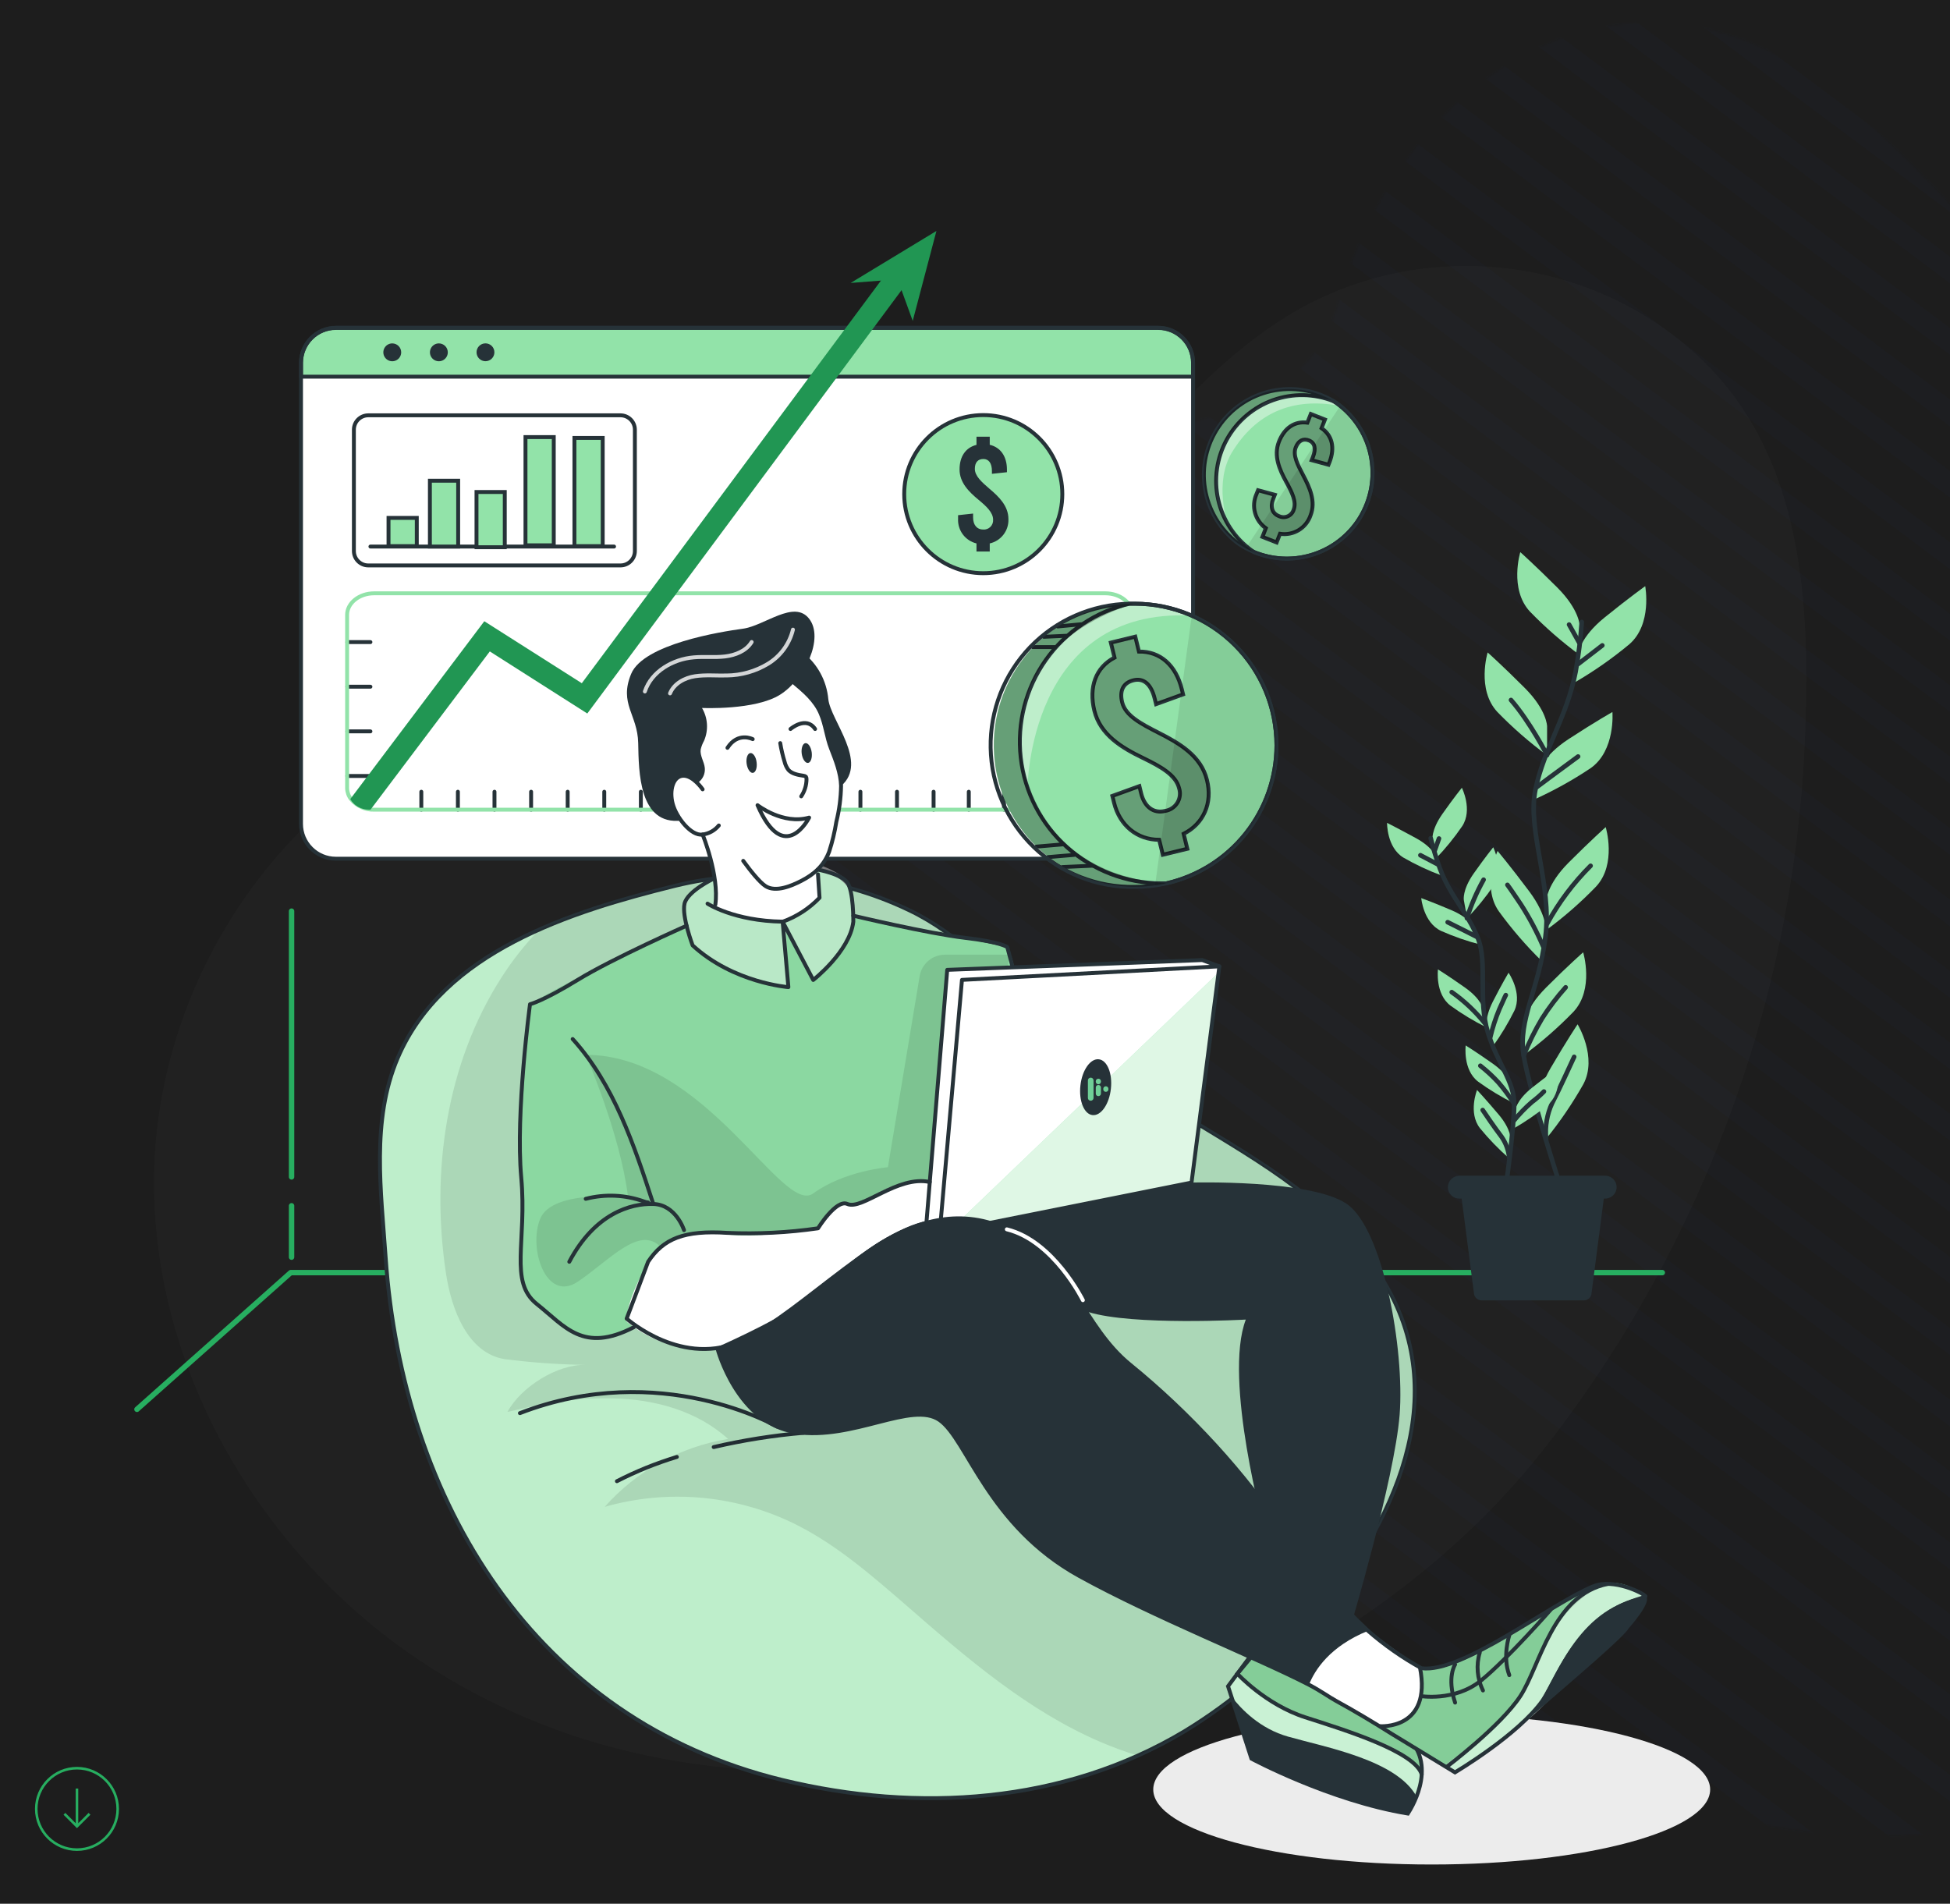 <svg width="760" height="742" viewBox="0 0 760 742" fill="none" xmlns="http://www.w3.org/2000/svg">
<rect width="760" height="742" fill="#E5E5E5"/>
<g filter="url(#filter0_d_0_1)">
<g clip-path="url(#clip0_0_1)">
<rect x="-680" y="-158" width="1440" height="900" rx="20" fill="#1D1D1D"/>
<mask id="mask0_0_1" style="mask-type:alpha" maskUnits="userSpaceOnUse" x="314" y="-16" width="787" height="708">
<path d="M674.592 684.196C852.431 731.005 1010.13 543.421 1066.75 443.778C1077.72 426.812 1099.87 377.232 1100.74 314.638C1101.83 236.395 942.833 237.763 888.666 199.261C834.5 160.76 796.29 81.659 717.506 14.543C638.721 -52.575 547.427 1.927 521.817 93.217C496.208 184.508 343.696 91.134 317.173 296.027C290.65 500.92 452.293 625.686 674.592 684.196Z" fill="#0B56FA"/>
</mask>
<g mask="url(#mask0_0_1)">
<rect x="361.307" y="-250.32" width="1256.55" height="8.358" transform="rotate(36.82 361.307 -250.32)" fill="#25356A" fill-opacity="0.05"/>
<rect x="347.948" y="-232.478" width="1256.55" height="8.358" transform="rotate(36.82 347.948 -232.478)" fill="#25356A" fill-opacity="0.05"/>
<rect x="334.591" y="-214.635" width="1256.55" height="8.358" transform="rotate(36.82 334.591 -214.635)" fill="#25356A" fill-opacity="0.05"/>
<rect x="321.232" y="-196.792" width="1256.55" height="8.358" transform="rotate(36.82 321.232 -196.792)" fill="#25356A" fill-opacity="0.05"/>
<rect x="307.875" y="-178.948" width="1256.55" height="8.358" transform="rotate(36.82 307.875 -178.948)" fill="#25356A" fill-opacity="0.05"/>
<rect x="294.517" y="-161.105" width="1256.55" height="8.358" transform="rotate(36.82 294.517 -161.105)" fill="#25356A" fill-opacity="0.05"/>
<rect x="281.159" y="-143.262" width="1256.55" height="8.358" transform="rotate(36.82 281.159 -143.262)" fill="#25356A" fill-opacity="0.05"/>
<rect x="267.802" y="-125.419" width="1256.55" height="8.358" transform="rotate(36.82 267.802 -125.419)" fill="#25356A" fill-opacity="0.05"/>
<rect x="254.444" y="-107.576" width="1256.55" height="8.358" transform="rotate(36.82 254.444 -107.576)" fill="#25356A" fill-opacity="0.05"/>
<rect x="241.086" y="-89.733" width="1256.55" height="8.358" transform="rotate(36.82 241.086 -89.733)" fill="#25356A" fill-opacity="0.05"/>
<rect x="227.728" y="-71.89" width="1256.55" height="8.358" transform="rotate(36.82 227.728 -71.89)" fill="#25356A" fill-opacity="0.05"/>
<rect x="214.37" y="-54.047" width="1256.55" height="8.358" transform="rotate(36.82 214.37 -54.047)" fill="#25356A" fill-opacity="0.05"/>
<rect x="201.012" y="-36.204" width="1256.55" height="8.358" transform="rotate(36.82 201.012 -36.204)" fill="#25356A" fill-opacity="0.05"/>
<rect x="187.655" y="-18.361" width="1256.55" height="8.358" transform="rotate(36.82 187.655 -18.361)" fill="#25356A" fill-opacity="0.05"/>
<rect x="174.297" y="-0.518" width="1256.55" height="8.358" transform="rotate(36.82 174.297 -0.518)" fill="#25356A" fill-opacity="0.05"/>
<rect x="160.939" y="17.325" width="1256.55" height="8.358" transform="rotate(36.82 160.939 17.325)" fill="#25356A" fill-opacity="0.05"/>
<rect x="147.581" y="35.168" width="1256.55" height="8.358" transform="rotate(36.82 147.581 35.168)" fill="#25356A" fill-opacity="0.05"/>
<rect x="134.224" y="53.011" width="1256.55" height="8.358" transform="rotate(36.82 134.224 53.011)" fill="#25356A" fill-opacity="0.05"/>
<rect x="120.866" y="70.854" width="1256.55" height="8.358" transform="rotate(36.82 120.866 70.854)" fill="#25356A" fill-opacity="0.05"/>
<rect x="107.508" y="88.697" width="1256.55" height="8.358" transform="rotate(36.82 107.508 88.697)" fill="#25356A" fill-opacity="0.05"/>
<rect x="94.15" y="106.54" width="1256.55" height="8.358" transform="rotate(36.82 94.15 106.54)" fill="#25356A" fill-opacity="0.05"/>
<rect x="79.123" y="126.613" width="1256.55" height="8.358" transform="rotate(36.82 79.123 126.613)" fill="#25356A" fill-opacity="0.05"/>
<rect x="64.095" y="146.687" width="1256.55" height="8.358" transform="rotate(36.82 64.095 146.687)" fill="#25356A" fill-opacity="0.05"/>
<rect x="49.068" y="166.76" width="1256.55" height="8.358" transform="rotate(36.82 49.068 166.76)" fill="#25356A" fill-opacity="0.05"/>
<rect x="34.04" y="186.833" width="1256.55" height="8.358" transform="rotate(36.82 34.04 186.833)" fill="#25356A" fill-opacity="0.05"/>
<rect x="19.013" y="206.907" width="1256.55" height="8.358" transform="rotate(36.82 19.013 206.907)" fill="#25356A" fill-opacity="0.05"/>
<rect x="3.985" y="226.98" width="1256.55" height="8.358" transform="rotate(36.82 3.985 226.98)" fill="#25356A" fill-opacity="0.05"/>
</g>
<path d="M25.82 682.913L25.467 682.56L24.759 683.267L25.113 683.62L25.82 682.913ZM30 687.8L29.646 688.154L30 688.507L30.354 688.154L30 687.8ZM34.887 683.62L35.24 683.267L34.533 682.56L34.18 682.913L34.887 683.62ZM14.133 681H13.633H14.133ZM30 665.133L30 664.633L30 665.133ZM30 696.867L30 696.367L30 696.867ZM45.867 681H45.367H45.867ZM25.113 683.62L29.646 688.154L30.354 687.446L25.82 682.913L25.113 683.62ZM30.354 688.154L34.887 683.62L34.18 682.913L29.646 687.446L30.354 688.154ZM30.5 687.8L30.5 673.067H29.5L29.5 687.8H30.5ZM14.633 681C14.633 672.513 21.513 665.633 30 665.633L30 664.633C20.961 664.633 13.633 671.961 13.633 681H14.633ZM30 696.367C21.513 696.367 14.633 689.487 14.633 681H13.633C13.633 690.039 20.961 697.367 30 697.367L30 696.367ZM45.367 681C45.367 689.487 38.487 696.367 30 696.367L30 697.367C39.039 697.367 46.367 690.039 46.367 681H45.367ZM46.367 681C46.367 671.961 39.039 664.633 30 664.633L30 665.633C38.487 665.633 45.367 672.513 45.367 681H46.367Z" fill="#27AE60"/>
<path d="M505.415 97.022C472.249 115.991 448.856 147.896 420.508 173.508C385.249 205.239 342.335 227.241 295.99 237.348C257.99 245.571 218.287 245.693 181.67 258.628C110.23 283.693 61.302 358.082 60.07 433.717C58.839 509.352 101.87 582.677 165.118 624.142C186.658 638.272 210.239 649.011 235.038 655.986C281.55 669.074 330.874 668.496 378.936 663.495C461.958 654.846 548.994 607.696 601.327 541.226C624.655 511.518 644.371 479.143 660.06 444.782C685.979 388.283 700.7 327.296 703.41 265.194C705.614 211.994 703.41 153.018 661.2 114.243C618.99 75.468 554.891 68.704 505.415 97.022Z" fill="#F9F9F9" fill-opacity="0.02"/>
<path d="M557.998 702.67C617.935 702.67 666.523 689.583 666.523 673.44C666.523 657.297 617.935 644.21 557.998 644.21C498.062 644.21 449.474 657.297 449.474 673.44C449.474 689.583 498.062 702.67 557.998 702.67Z" fill="#ECECEC"/>
<path d="M451.38 103.816H130.918C123.405 103.816 117.314 109.907 117.314 117.42V297.069C117.314 304.582 123.405 310.673 130.918 310.673H451.38C458.893 310.673 464.984 304.582 464.984 297.069V117.42C464.984 109.907 458.893 103.816 451.38 103.816Z" fill="white"/>
<path d="M464.984 117.42V122.801H117.314V117.42C117.314 113.805 118.745 110.337 121.294 107.774C123.843 105.21 127.303 103.76 130.918 103.74H451.44C453.229 103.746 454.998 104.105 456.648 104.796C458.297 105.487 459.794 106.497 461.052 107.768C462.31 109.039 463.305 110.546 463.98 112.202C464.654 113.859 464.996 115.632 464.984 117.42Z" fill="#92E3A9"/>
<path d="M451.38 103.816H130.918C123.405 103.816 117.314 109.907 117.314 117.42V297.069C117.314 304.582 123.405 310.673 130.918 310.673H451.38C458.893 310.673 464.984 304.582 464.984 297.069V117.42C464.984 109.907 458.893 103.816 451.38 103.816Z" stroke="#263238" stroke-width="1.52" stroke-linecap="round" stroke-linejoin="round"/>
<path d="M464.984 117.42V122.801H117.314V117.42C117.314 113.805 118.745 110.337 121.294 107.774C123.843 105.21 127.303 103.76 130.918 103.74H451.44C453.229 103.746 454.998 104.105 456.648 104.796C458.297 105.487 459.794 106.497 461.052 107.768C462.31 109.039 463.305 110.546 463.98 112.202C464.654 113.859 464.996 115.632 464.984 117.42V117.42Z" stroke="#263238" stroke-width="1.52" stroke-linecap="round" stroke-linejoin="round"/>
<path d="M156.362 113.301C156.365 113.99 156.164 114.664 155.783 115.239C155.402 115.813 154.86 116.262 154.224 116.527C153.588 116.793 152.888 116.864 152.212 116.732C151.536 116.599 150.914 116.269 150.426 115.783C149.937 115.296 149.604 114.676 149.469 114.001C149.333 113.325 149.401 112.624 149.664 111.987C149.927 111.351 150.373 110.806 150.946 110.423C151.519 110.04 152.192 109.835 152.881 109.835C153.802 109.835 154.685 110.2 155.337 110.849C155.99 111.499 156.358 112.38 156.362 113.301Z" fill="#263238"/>
<path d="M174.527 113.301C174.53 113.99 174.328 114.664 173.948 115.239C173.567 115.813 173.024 116.262 172.389 116.527C171.753 116.793 171.053 116.864 170.376 116.732C169.7 116.599 169.079 116.269 168.59 115.783C168.102 115.296 167.769 114.676 167.633 114.001C167.498 113.325 167.566 112.624 167.829 111.987C168.092 111.351 168.538 110.806 169.111 110.423C169.683 110.04 170.357 109.835 171.046 109.835C171.967 109.835 172.85 110.2 173.502 110.849C174.154 111.499 174.523 112.38 174.527 113.301Z" fill="#263238"/>
<path d="M189.209 116.782C191.132 116.782 192.69 115.223 192.69 113.301C192.69 111.378 191.132 109.82 189.209 109.82C187.287 109.82 185.728 111.378 185.728 113.301C185.728 115.223 187.287 116.782 189.209 116.782Z" fill="#263238"/>
<path d="M241.832 137.864H143.534C140.436 137.864 137.925 140.375 137.925 143.473V190.76C137.925 193.858 140.436 196.369 143.534 196.369H241.832C244.93 196.369 247.441 193.858 247.441 190.76V143.473C247.441 140.375 244.93 137.864 241.832 137.864Z" stroke="#263238" stroke-width="1.52" stroke-linecap="round" stroke-linejoin="round"/>
<path d="M144.37 189.012H239.324" stroke="#263238" stroke-width="1.52" stroke-linecap="round" stroke-linejoin="round"/>
<path d="M162.443 177.84H151.423V188.86H162.443V177.84Z" fill="#92E3A9" stroke="#263238" stroke-width="1.52" stroke-miterlimit="10"/>
<path d="M178.57 163.354H167.55V189.012H178.57V163.354Z" fill="#92E3A9" stroke="#263238" stroke-width="1.52" stroke-miterlimit="10"/>
<path d="M196.734 167.762H185.714V189.27H196.734V167.762Z" fill="#92E3A9" stroke="#263238" stroke-width="1.52" stroke-miterlimit="10"/>
<path d="M215.825 146.346H204.805V188.526H215.825V146.346Z" fill="#92E3A9" stroke="#263238" stroke-width="1.52" stroke-miterlimit="10"/>
<path d="M234.901 146.68H223.881V188.86H234.901V146.68Z" fill="#92E3A9" stroke="#263238" stroke-width="1.52" stroke-miterlimit="10"/>
<path d="M383.222 199.394C400.239 199.394 414.033 185.599 414.033 168.583C414.033 151.567 400.239 137.773 383.222 137.773C366.206 137.773 352.412 151.567 352.412 168.583C352.412 185.599 366.206 199.394 383.222 199.394Z" fill="#92E3A9" stroke="#263238" stroke-width="1.52" stroke-miterlimit="10"/>
<path d="M385.746 187.796V190.958H380.578V187.796C378.456 187.283 376.579 186.046 375.269 184.298C373.96 182.551 373.3 180.401 373.404 178.22V176.791L379.256 176.153V177.673C379.256 180.606 380.776 182.385 383.162 182.385C383.68 182.428 384.201 182.358 384.69 182.181C385.178 182.003 385.623 181.722 385.992 181.357C386.362 180.992 386.648 180.551 386.831 180.064C387.015 179.578 387.09 179.058 387.053 178.539C387.053 175.727 384.424 173.31 381.323 170.742C377.645 167.702 373.981 164.084 373.981 158.977C373.981 153.87 376.383 150.419 380.578 149.386V146.209H385.746V149.355C389.987 150.343 392.449 153.915 392.449 159.007V160.041L386.597 160.664V159.6C386.597 156.56 385.397 154.888 383.269 154.888C381.141 154.888 379.94 156.21 379.94 158.734C379.94 161.546 382.646 163.902 385.686 166.531C389.303 169.571 393.027 173.189 393.027 178.296C393.116 180.481 392.437 182.628 391.106 184.364C389.776 186.1 387.879 187.314 385.746 187.796Z" fill="#263238"/>
<path d="M135.371 226.252H144.37" stroke="#263238" stroke-width="1.52" stroke-linecap="round" stroke-linejoin="round"/>
<path d="M135.371 243.641H144.37" stroke="#263238" stroke-width="1.52" stroke-linecap="round" stroke-linejoin="round"/>
<path d="M135.371 261.045H144.37" stroke="#263238" stroke-width="1.52" stroke-linecap="round" stroke-linejoin="round"/>
<path d="M135.371 278.434H144.37" stroke="#263238" stroke-width="1.52" stroke-linecap="round" stroke-linejoin="round"/>
<path d="M164.206 291.566V284.574" stroke="#263238" stroke-width="1.52" stroke-linecap="round" stroke-linejoin="round"/>
<path d="M178.464 291.566V284.574" stroke="#263238" stroke-width="1.52" stroke-linecap="round" stroke-linejoin="round"/>
<path d="M192.721 291.566V284.574" stroke="#263238" stroke-width="1.52" stroke-linecap="round" stroke-linejoin="round"/>
<path d="M206.994 291.566V284.574" stroke="#263238" stroke-width="1.52" stroke-linecap="round" stroke-linejoin="round"/>
<path d="M221.252 291.566V284.574" stroke="#263238" stroke-width="1.52" stroke-linecap="round" stroke-linejoin="round"/>
<path d="M235.509 291.566V284.574" stroke="#263238" stroke-width="1.52" stroke-linecap="round" stroke-linejoin="round"/>
<path d="M249.767 291.566V284.574" stroke="#263238" stroke-width="1.52" stroke-linecap="round" stroke-linejoin="round"/>
<path d="M264.039 291.566V284.574" stroke="#263238" stroke-width="1.52" stroke-linecap="round" stroke-linejoin="round"/>
<path d="M278.298 291.566V284.574" stroke="#263238" stroke-width="1.52" stroke-linecap="round" stroke-linejoin="round"/>
<path d="M292.555 291.566V284.574" stroke="#263238" stroke-width="1.52" stroke-linecap="round" stroke-linejoin="round"/>
<path d="M306.812 291.566V284.574" stroke="#263238" stroke-width="1.52" stroke-linecap="round" stroke-linejoin="round"/>
<path d="M321.086 291.566V284.574" stroke="#263238" stroke-width="1.52" stroke-linecap="round" stroke-linejoin="round"/>
<path d="M335.343 291.566V284.574" stroke="#263238" stroke-width="1.52" stroke-linecap="round" stroke-linejoin="round"/>
<path d="M349.6 291.566V284.574" stroke="#263238" stroke-width="1.52" stroke-linecap="round" stroke-linejoin="round"/>
<path d="M363.858 291.566V284.574" stroke="#263238" stroke-width="1.52" stroke-linecap="round" stroke-linejoin="round"/>
<path d="M377.583 291.566V284.574" stroke="#263238" stroke-width="1.52" stroke-linecap="round" stroke-linejoin="round"/>
<path d="M391.31 291.566V284.574" stroke="#263238" stroke-width="1.52" stroke-linecap="round" stroke-linejoin="round"/>
<path d="M405.02 291.566V284.574" stroke="#263238" stroke-width="1.52" stroke-linecap="round" stroke-linejoin="round"/>
<path d="M441.317 215.612V283.191C441.317 287.827 436.605 291.566 430.799 291.566H145.92C144.185 291.628 142.46 291.288 140.878 290.574C139.296 289.859 137.901 288.789 136.8 287.447C135.849 286.229 135.316 284.736 135.28 283.191V215.612C135.28 211.052 139.992 207.237 145.798 207.237H430.799C436.605 207.237 441.317 210.976 441.317 215.612Z" stroke="#92E3A9" stroke-width="1.52" stroke-linecap="round" stroke-linejoin="round"/>
<path d="M354.616 84.725L263.674 207.237L228.897 254.083L190.897 229.885L144.4 291.566H143.731C142.273 291.568 140.84 291.188 139.574 290.466C138.308 289.743 137.252 288.703 136.511 287.447L188.754 218.12L226.754 242.273L252.761 207.313L347.594 79.633L354.616 84.725Z" fill="#219653"/>
<path d="M331.543 86.275L364.968 66.014L355.726 101.065L349.829 84.846L331.543 86.275Z" fill="#219653"/>
<path d="M647.869 471.99H113.3L53.382 525.266" stroke="#27AE60" stroke-width="2.105" stroke-linecap="round" stroke-linejoin="round"/>
<path d="M113.635 434.69V331.102" stroke="#27AE60" stroke-width="2.105" stroke-linecap="round" stroke-linejoin="round"/>
<path d="M113.635 465.971V445.938" stroke="#27AE60" stroke-width="2.105" stroke-linecap="round" stroke-linejoin="round"/>
<path d="M615.69 219.974C615.69 219.974 615.69 213.712 606.919 204.957C598.149 196.202 592.525 191.186 592.525 191.186C592.525 191.186 588.132 205.58 596.279 214.35C602.264 220.528 608.757 226.193 615.69 231.283V219.974Z" fill="#92E3A9"/>
<path d="M602.967 259.084C602.967 259.084 602.967 252.822 594.197 244.051C585.426 235.281 579.802 230.28 579.802 230.28C579.802 230.28 575.425 244.674 583.557 253.445C589.548 259.62 596.04 265.288 602.967 270.393V259.084Z" fill="#92E3A9"/>
<path d="M615.127 230.645C615.127 230.645 615.796 224.413 625.433 216.615C635.07 208.817 641.21 204.455 641.21 204.455C641.21 204.455 644.038 219.275 635.024 227.088C628.42 232.586 621.368 237.523 613.942 241.847L615.127 230.645Z" fill="#92E3A9"/>
<path d="M599.76 276.822C599.76 276.822 601.082 270.742 611.479 263.963C621.876 257.184 628.427 253.506 628.427 253.506C628.427 253.506 629.688 268.508 619.945 275.378C612.804 280.152 605.274 284.316 597.434 287.827L599.76 276.822Z" fill="#92E3A9"/>
<path d="M602.663 327.15C602.663 327.15 602.663 320.887 611.418 312.132C620.173 303.377 625.812 298.361 625.812 298.361C625.812 298.361 630.205 312.77 622.058 321.526C616.083 327.712 609.595 333.382 602.663 338.474V327.15Z" fill="#92E3A9"/>
<path d="M602.511 339.446C602.511 339.446 603.393 333.245 595.96 323.334C588.527 313.424 583.678 307.648 583.678 307.648C583.678 307.648 577.325 321.328 584.119 331.117C589.17 338.069 594.793 344.588 600.93 350.603L602.511 339.446Z" fill="#92E3A9"/>
<path d="M593.863 375.85C593.863 375.85 593.863 369.603 602.633 360.833C611.404 352.062 617.028 347.153 617.028 347.153C617.028 347.153 621.42 361.547 613.273 370.302C607.29 376.486 600.797 382.155 593.863 387.25V375.85Z" fill="#92E3A9"/>
<path d="M599.714 408.88C599.714 408.88 598.194 402.8 604.411 392.16C610.628 381.52 614.853 375.212 614.853 375.212C614.853 375.212 622.727 388.041 617.088 398.574C612.857 406.06 608.007 413.179 602.587 419.854L599.714 408.88Z" fill="#92E3A9"/>
<path d="M616.48 218.424C616.037 224.938 615.236 231.423 614.078 237.85C610.613 255.755 601.918 267.307 598.483 283.45C595.048 299.592 604.973 320.462 602.313 341.21C599.653 361.958 591.552 373.525 593.832 387.387C596.112 401.25 608.272 438.763 608.272 438.763" stroke="#263238" stroke-width="1.79" stroke-linecap="round" stroke-linejoin="round"/>
<path d="M615.052 234.81L624.491 227.544" stroke="#263238" stroke-width="1.79" stroke-linecap="round" stroke-linejoin="round"/>
<path d="M615.477 226.465L611.54 219.427" stroke="#263238" stroke-width="1.79" stroke-linecap="round" stroke-linejoin="round"/>
<path d="M599.015 282.72C599.015 282.72 606.919 276.777 615.051 270.849" stroke="#263238" stroke-width="1.79" stroke-linecap="round" stroke-linejoin="round"/>
<path d="M602.967 270.317C602.967 270.317 596.37 257.397 588.907 248.824" stroke="#263238" stroke-width="1.79" stroke-linecap="round" stroke-linejoin="round"/>
<path d="M602.968 336.057C607.496 327.74 613.205 320.121 619.916 313.439" stroke="#263238" stroke-width="1.79" stroke-linecap="round" stroke-linejoin="round"/>
<path d="M601.432 344.842C599.008 339.187 596.12 333.742 592.798 328.563C588.238 321.754 587.509 320.872 587.509 320.872" stroke="#263238" stroke-width="1.79" stroke-linecap="round" stroke-linejoin="round"/>
<path d="M593.863 387.372C595.87 382.395 598.253 377.578 600.992 372.962C603.726 368.665 606.807 364.598 610.203 360.802" stroke="#263238" stroke-width="1.79" stroke-linecap="round" stroke-linejoin="round"/>
<path d="M602.571 419.778C602.113 415.029 602.931 410.243 604.943 405.916C608.241 399.547 611.965 391.187 613.515 387.904" stroke="#263238" stroke-width="1.79" stroke-linecap="round" stroke-linejoin="round"/>
<path d="M558.295 303.605C558.295 303.605 557.611 299.698 562.155 293.238C566.7 286.778 569.755 283.024 569.755 283.024C569.755 283.024 574.057 291.566 569.907 297.95C566.824 302.468 563.367 306.719 559.571 310.658L558.295 303.605Z" fill="#92E3A9"/>
<path d="M570.515 326.8C570.515 326.8 569.832 322.863 574.376 316.418C578.921 309.974 581.976 306.219 581.976 306.219C581.976 306.219 586.278 314.777 582.128 321.146C579.049 325.666 575.591 329.917 571.792 333.853L570.515 326.8Z" fill="#92E3A9"/>
<path d="M559.799 310.232C559.799 310.232 558.735 306.402 551.819 302.632C544.903 298.862 540.602 296.704 540.602 296.704C540.602 296.704 540.434 306.234 546.955 310.232C551.691 312.964 556.649 315.293 561.775 317.194L559.799 310.232Z" fill="#92E3A9"/>
<path d="M574.452 337.516C574.452 337.516 572.932 333.822 565.697 330.737C558.462 327.651 553.917 326.025 553.917 326.025C553.917 326.025 554.753 335.555 561.638 338.808C566.638 341.025 571.814 342.82 577.112 344.174L574.452 337.516Z" fill="#92E3A9"/>
<path d="M578.1 369.36C578.1 369.36 577.416 365.438 570.971 360.894C564.527 356.349 560.438 353.81 560.438 353.81C560.438 353.81 559.252 363.341 565.317 367.931C569.737 371.142 574.42 373.974 579.316 376.398L578.1 369.36Z" fill="#92E3A9"/>
<path d="M579.514 377.097C579.514 377.097 578.282 373.312 581.87 366.29C585.457 359.267 587.95 355.118 587.95 355.118C587.95 355.118 593.422 362.961 590.23 369.877C587.795 374.785 584.959 379.482 581.748 383.922L579.514 377.097Z" fill="#92E3A9"/>
<path d="M590.518 408.758C590.518 408.758 590.974 404.806 597.145 399.897C603.317 394.987 607.253 392.297 607.253 392.297C607.253 392.297 608.986 401.721 603.195 406.676C598.965 410.135 594.456 413.236 589.713 415.948L590.518 408.758Z" fill="#92E3A9"/>
<path d="M588.892 399C588.892 399 588.208 395.063 581.764 390.518C575.319 385.974 571.245 383.45 571.245 383.45C571.245 383.45 570.06 392.981 576.109 397.571C580.536 400.78 585.224 403.612 590.124 406.038L588.892 399Z" fill="#92E3A9"/>
<path d="M588.801 420.341C588.801 420.341 589.15 416.358 584.058 410.339C578.966 404.32 575.668 400.809 575.668 400.809C575.668 400.809 572.111 409.701 576.808 415.705C580.277 419.939 584.09 423.879 588.208 427.485L588.801 420.341Z" fill="#92E3A9"/>
<path d="M557.611 302.693C558.6 306.734 559.813 310.718 561.244 314.625C565.348 325.462 572.036 331.77 575.957 341.529C579.879 351.287 575.957 365.438 579.833 378.161C583.709 390.883 590.093 397.222 590.139 406.205C590.184 415.188 586.719 440.01 586.719 440.01" stroke="#263238" stroke-width="1.79" stroke-linecap="round" stroke-linejoin="round"/>
<path d="M560.301 312.831L553.598 309.32" stroke="#263238" stroke-width="1.79" stroke-linecap="round" stroke-linejoin="round"/>
<path d="M559.115 307.648L560.832 302.814" stroke="#263238" stroke-width="1.79" stroke-linecap="round" stroke-linejoin="round"/>
<path d="M575.562 341.118C575.562 341.118 569.953 338.261 564.223 335.418" stroke="#263238" stroke-width="1.79" stroke-linecap="round" stroke-linejoin="round"/>
<path d="M571.731 333.853C573.38 328.649 575.555 323.628 578.222 318.865" stroke="#263238" stroke-width="1.79" stroke-linecap="round" stroke-linejoin="round"/>
<path d="M578.875 375.014C575.134 370.292 570.732 366.135 565.803 362.672" stroke="#263238" stroke-width="1.79" stroke-linecap="round" stroke-linejoin="round"/>
<path d="M580.791 380.365C581.679 376.567 582.884 372.85 584.393 369.253C586.506 364.465 586.871 363.842 586.871 363.842" stroke="#263238" stroke-width="1.79" stroke-linecap="round" stroke-linejoin="round"/>
<path d="M589.85 412.984C592.025 410.282 594.436 407.78 597.055 405.506C598.722 404.27 600.288 402.903 601.736 401.417" stroke="#263238" stroke-width="1.79" stroke-linecap="round" stroke-linejoin="round"/>
<path d="M590.139 406.205C588.322 403.305 586.289 400.546 584.059 397.951C581.876 395.567 579.502 393.366 576.96 391.37" stroke="#263238" stroke-width="1.79" stroke-linecap="round" stroke-linejoin="round"/>
<path d="M588.238 427.485C587.997 424.442 586.947 421.52 585.198 419.018C582.432 415.37 579.118 410.537 577.872 408.637" stroke="#263238" stroke-width="1.79" stroke-linecap="round" stroke-linejoin="round"/>
<path d="M617.392 482.813H577.477C576.684 482.813 575.922 482.503 575.354 481.949C574.786 481.396 574.457 480.642 574.437 479.849L568.707 435.677H626.041L620.311 479.849C620.292 480.621 619.98 481.357 619.438 481.908C618.896 482.459 618.164 482.782 617.392 482.813Z" fill="#263238"/>
<path d="M625.584 443.141H568.767C567.584 443.145 566.448 442.68 565.608 441.848C564.767 441.016 564.291 439.885 564.283 438.702C564.302 437.522 564.779 436.395 565.612 435.558C566.446 434.722 567.571 434.242 568.752 434.218H625.584C626.173 434.216 626.755 434.33 627.299 434.554C627.843 434.778 628.338 435.107 628.754 435.522C629.171 435.937 629.501 436.43 629.727 436.973C629.952 437.517 630.068 438.099 630.068 438.687C630.066 439.274 629.949 439.855 629.722 440.396C629.496 440.937 629.165 441.429 628.749 441.843C628.332 442.256 627.839 442.584 627.296 442.806C626.753 443.029 626.171 443.143 625.584 443.141Z" fill="#263238"/>
<path d="M497.496 266.471C497.494 278.946 493.265 291.052 485.5 300.815C477.736 310.578 466.892 317.423 454.738 320.233H454.571C453.127 320.553 451.683 320.841 450.193 321.054C447.58 321.426 444.944 321.614 442.305 321.617C427.878 321.565 414.045 315.866 403.767 305.741C393.49 295.616 387.587 281.869 387.32 267.444C387.054 253.02 392.447 239.065 402.343 228.567C412.239 218.069 425.853 211.864 440.268 211.28C440.769 211.28 441.301 211.28 441.788 211.28C441.95 211.265 442.112 211.265 442.274 211.28C442.461 211.265 442.649 211.265 442.837 211.28C450.283 211.328 457.64 212.906 464.451 215.916C474.276 220.22 482.634 227.294 488.502 236.272C494.371 245.251 497.496 255.745 497.496 266.471Z" fill="#92E3A9"/>
<path opacity="0.4" d="M464.482 215.931C400.748 212.618 400.444 283.374 400.444 283.374C400.444 283.374 390.716 260.285 406.6 234.734C415.477 220.43 430.92 214.122 442.867 211.326C450.311 211.364 457.668 212.932 464.482 215.931Z" fill="white"/>
<path d="M497.496 266.471C497.495 278.976 493.248 291.111 485.449 300.886C477.651 310.662 466.764 317.5 454.571 320.279C450.548 321.205 446.433 321.669 442.305 321.662C427.667 321.932 413.522 316.377 402.98 306.217C392.439 296.058 386.365 282.127 386.095 267.49C385.825 252.852 391.381 238.707 401.54 228.165C411.699 217.624 425.63 211.55 440.268 211.28C440.937 211.28 441.621 211.28 442.305 211.28C456.941 211.284 470.977 217.1 481.326 227.449C491.676 237.799 497.492 251.835 497.496 266.471V266.471Z" stroke="#263238" stroke-width="1.52" stroke-linecap="round" stroke-linejoin="round"/>
<path d="M497.496 266.471C497.496 278.976 493.248 291.111 485.45 300.886C477.651 310.662 466.764 317.5 454.572 320.279C453.903 320.279 453.219 320.279 452.535 320.279C438.987 320.243 425.926 315.227 415.837 306.186C405.748 297.145 399.335 284.709 397.82 271.247C396.305 257.784 399.793 244.234 407.621 233.177C415.448 222.119 427.068 214.326 440.268 211.28C440.937 211.28 441.621 211.28 442.305 211.28C456.942 211.284 470.977 217.1 481.327 227.449C491.676 237.799 497.492 251.835 497.496 266.471V266.471Z" stroke="#263238" stroke-width="1.52" stroke-linecap="round" stroke-linejoin="round"/>
<path d="M461.32 300.96L462.749 306.797L453.203 309.122L451.774 303.301C443.232 303.301 436.377 297.753 434.188 288.845L433.534 286.201L444.068 282.385L444.737 285.137C446.059 290.548 449.631 293.147 454.085 292.053C455.062 291.901 455.995 291.538 456.819 290.991C457.643 290.443 458.338 289.723 458.857 288.881C459.376 288.038 459.706 287.093 459.824 286.111C459.942 285.129 459.845 284.133 459.541 283.191C458.265 277.993 452.306 274.74 445.405 271.381C437.243 267.429 428.822 262.413 426.512 252.973C424.262 243.762 427.089 236.086 434.37 232.286L432.941 226.449L442.472 224.124L443.901 229.946C452.185 229.824 458.356 235.281 460.621 244.705L461.092 246.62L450.573 250.435L450.041 248.322C448.643 242.592 445.694 240.175 441.773 241.133C437.851 242.09 436.225 245.085 437.365 249.736C438.641 254.934 444.676 258.066 451.501 261.562C459.572 265.65 468.084 270.529 470.394 279.953C472.72 289.028 469.011 297.114 461.32 300.96Z" stroke="#263238" stroke-width="1.52" stroke-miterlimit="10"/>
<path opacity="0.3" d="M461.32 300.96L462.749 306.797L453.203 309.122L451.774 303.301C443.232 303.301 436.377 297.753 434.188 288.845L433.534 286.201L444.068 282.385L444.737 285.137C446.059 290.548 449.631 293.147 454.085 292.053C455.062 291.901 455.995 291.538 456.819 290.991C457.643 290.443 458.338 289.723 458.857 288.881C459.376 288.038 459.706 287.093 459.824 286.111C459.942 285.129 459.845 284.133 459.541 283.191C458.265 277.993 452.306 274.74 445.405 271.381C437.243 267.429 428.822 262.413 426.512 252.973C424.262 243.762 427.089 236.086 434.37 232.286L432.941 226.449L442.472 224.124L443.901 229.946C452.185 229.824 458.356 235.281 460.621 244.705L461.092 246.62L450.573 250.435L450.041 248.322C448.643 242.592 445.694 240.175 441.773 241.133C437.851 242.09 436.225 245.085 437.365 249.736C438.641 254.934 444.676 258.066 451.501 261.562C459.572 265.65 468.084 270.529 470.394 279.953C472.72 289.028 469.011 297.114 461.32 300.96Z" fill="black"/>
<path d="M414.094 313.926L425.752 313.394" stroke="#263238" stroke-width="1.52" stroke-linecap="round" stroke-linejoin="round"/>
<path d="M408.485 310.049L418.654 309.183" stroke="#263238" stroke-width="1.52" stroke-linecap="round" stroke-linejoin="round"/>
<path d="M403.925 305.961L414.094 305.094" stroke="#263238" stroke-width="1.52" stroke-linecap="round" stroke-linejoin="round"/>
<path d="M402.526 228.198H411.236" stroke="#263238" stroke-width="1.52" stroke-linecap="round" stroke-linejoin="round"/>
<path d="M406.828 224.185L415.507 223.79" stroke="#263238" stroke-width="1.52" stroke-linecap="round" stroke-linejoin="round"/>
<path d="M412.269 220.157L421.42 219.29" stroke="#263238" stroke-width="1.52" stroke-linecap="round" stroke-linejoin="round"/>
<path opacity="0.3" d="M454.738 320.233H454.571C450.548 321.16 446.433 321.624 442.305 321.617C427.878 321.565 414.045 315.866 403.767 305.741C393.49 295.616 387.587 281.869 387.32 267.445C387.054 253.02 392.447 239.065 402.343 228.567C412.239 218.069 425.853 211.864 440.268 211.28C440.769 211.28 441.301 211.28 441.788 211.28C428.336 215.521 405.764 226.358 399.729 248.961C391.202 281.078 410.4 317.543 454.738 320.233Z" fill="black"/>
<path opacity="0.1" d="M497.496 266.471C497.494 278.946 493.266 291.052 485.501 300.815C477.736 310.578 466.893 317.423 454.739 320.233H454.572C453.128 320.553 451.684 320.841 450.194 321.054L464.482 215.885C474.306 220.196 482.661 227.277 488.524 236.261C494.387 245.245 497.505 255.743 497.496 266.471Z" fill="black"/>
<path d="M528.808 179.588C524.438 185.761 518.104 190.27 510.841 192.379C503.577 194.488 495.813 194.073 488.817 191.201L488.619 191.11C487.581 190.653 486.567 190.146 485.579 189.59C484.463 188.99 483.387 188.32 482.357 187.583C475.623 182.441 471.093 174.935 469.681 166.581C468.268 158.227 470.08 149.649 474.748 142.579C479.417 135.509 486.596 130.475 494.833 128.494C503.07 126.513 511.752 127.732 519.125 131.906L519.87 132.377C520.22 132.574 520.554 132.818 520.904 133.061C521.254 133.304 521.922 133.806 522.424 134.201C529.068 139.53 533.428 147.194 534.615 155.629C535.801 164.063 533.724 172.633 528.808 179.588Z" fill="#92E3A9"/>
<path opacity="0.4" d="M478.435 180.044C478.435 180.044 472.978 163.978 480.229 152.152C489.349 137.332 503.317 130.568 522.333 134.216C522.333 134.216 512.027 127.254 494.775 132.194C477.523 137.134 468.266 160.877 478.435 180.044Z" fill="white"/>
<path d="M528.808 179.603C524.434 185.771 518.098 190.274 510.835 192.377C503.572 194.481 495.81 194.061 488.817 191.186C486.509 190.242 484.316 189.039 482.281 187.598C475.506 182.401 470.975 174.808 469.619 166.377C468.263 157.946 470.183 149.316 474.986 142.256C479.79 135.196 487.112 130.24 495.452 128.406C503.792 126.572 512.518 127.998 519.84 132.392C520.174 132.59 520.524 132.818 520.858 133.061C528.073 138.187 532.961 145.965 534.451 154.689C535.941 163.413 533.912 172.373 528.808 179.603Z" stroke="#263238" stroke-width="1.52" stroke-linecap="round" stroke-linejoin="round"/>
<path d="M528.807 179.603C524.433 185.771 518.097 190.274 510.834 192.377C503.571 194.481 495.81 194.061 488.816 191.186L487.798 190.517C481.194 185.73 476.568 178.695 474.789 170.735C473.01 162.776 474.201 154.441 478.138 147.298C482.076 140.155 488.488 134.698 496.168 131.953C503.848 129.208 512.266 129.364 519.839 132.392C520.174 132.59 520.523 132.818 520.858 133.061C528.072 138.187 532.96 145.965 534.45 154.689C535.94 163.413 533.911 172.372 528.807 179.603Z" stroke="#263238" stroke-width="1.52" stroke-linecap="round" stroke-linejoin="round"/>
<path d="M498.88 184.042L497.557 187.416L492.024 185.242L493.347 181.853C491.294 180.407 489.807 178.293 489.142 175.872C488.476 173.452 488.673 170.875 489.699 168.583L490.307 167.063L496.843 168.842L496.22 170.453C494.988 173.584 495.824 176.107 498.408 177.126C498.945 177.392 499.533 177.54 500.131 177.557C500.73 177.574 501.326 177.461 501.877 177.225C502.427 176.99 502.92 176.637 503.322 176.192C503.723 175.747 504.022 175.22 504.2 174.648C505.385 171.608 503.576 167.945 501.342 163.886C498.697 159.083 496.296 153.672 498.439 148.2C500.582 142.728 504.625 140.053 509.535 140.722L510.872 137.347L516.39 139.521L515.068 142.88C519.202 145.707 520.342 150.48 518.199 156.028L517.758 157.122L511.222 155.344L511.708 154.113C513.016 150.799 512.408 148.565 510.188 147.668C507.969 146.771 506.069 147.668 505.005 150.389C503.82 153.429 505.72 157.046 507.863 161.15C510.432 165.999 512.924 171.38 510.781 176.837C509.968 179.25 508.327 181.298 506.149 182.617C503.97 183.936 501.395 184.441 498.88 184.042V184.042Z" stroke="#263238" stroke-width="1.52" stroke-miterlimit="10"/>
<path opacity="0.3" d="M498.88 184.042L497.557 187.416L492.024 185.242L493.347 181.853C491.294 180.407 489.807 178.293 489.142 175.872C488.476 173.452 488.673 170.875 489.699 168.583L490.307 167.063L496.843 168.842L496.22 170.453C494.988 173.584 495.824 176.107 498.408 177.126C498.945 177.392 499.533 177.54 500.131 177.557C500.73 177.574 501.326 177.461 501.877 177.225C502.427 176.99 502.92 176.637 503.322 176.192C503.723 175.747 504.022 175.22 504.2 174.648C505.385 171.608 503.576 167.945 501.342 163.886C498.697 159.083 496.296 153.672 498.439 148.2C500.582 142.728 504.625 140.053 509.535 140.722L510.872 137.347L516.39 139.521L515.068 142.88C519.202 145.707 520.342 150.48 518.199 156.028L517.758 157.122L511.222 155.344L511.708 154.113C513.016 150.799 512.408 148.565 510.188 147.668C507.969 146.771 506.069 147.668 505.005 150.389C503.82 153.429 505.72 157.046 507.863 161.15C510.432 165.999 512.924 171.38 510.781 176.837C509.968 179.25 508.327 181.298 506.149 182.617C503.97 183.936 501.395 184.441 498.88 184.042Z" fill="black"/>
<path opacity="0.3" d="M519.049 131.921C509.929 130.294 498.377 129.398 492.145 133.441C480.7 140.782 473.571 150.039 473.677 165.042C473.784 180.044 487.798 190.562 487.798 190.562L488.619 191.155C486.383 190.222 484.258 189.044 482.281 187.644C475.547 182.502 471.017 174.996 469.605 166.642C468.192 158.288 470.004 149.71 474.672 142.64C479.341 135.57 486.519 130.536 494.757 128.555C502.994 126.574 511.676 127.793 519.049 131.966V131.921Z" fill="black"/>
<path opacity="0.1" d="M528.808 179.588C524.437 185.761 518.104 190.27 510.84 192.379C503.577 194.488 495.813 194.073 488.816 191.201L488.619 191.11C487.581 190.653 486.567 190.146 485.579 189.59L522.332 134.216C528.987 139.532 533.362 147.187 534.565 155.618C535.769 164.05 533.709 172.623 528.808 179.588Z" fill="black"/>
<path d="M511.602 607.635C497.454 624.654 480.587 639.215 461.685 650.727C455.795 654.251 449.705 657.428 443.445 660.242C400.262 679.653 351.044 680.914 305.019 669.758C208.24 646.304 156.895 560.88 150.374 466.047C148.626 440.42 144.704 412.741 155.086 388.36C165.468 363.979 186.459 348.84 210.201 338.322C227.438 330.646 246.058 325.493 262.976 321.282C293.592 313.719 325.886 317.051 354.312 330.706C374.209 340.146 388.376 356.546 405.111 370.363C406.884 371.822 408.668 373.277 410.461 374.726C427.366 388.333 445.137 400.828 463.661 412.133C491.796 429.294 520.6 445.482 538.582 474.301C567.264 520.235 543.066 570.243 511.602 607.635Z" fill="#92E3A9"/>
<path opacity="0.4" d="M511.602 607.635C497.454 624.654 480.587 639.215 461.685 650.727C455.795 654.251 449.705 657.428 443.445 660.242C400.262 679.653 351.044 680.914 305.019 669.758C208.24 646.304 156.895 560.88 150.374 466.047C148.626 440.42 144.704 412.741 155.086 388.36C165.468 363.979 186.459 348.84 210.201 338.322C227.438 330.646 246.058 325.493 262.976 321.282C293.592 313.719 325.886 317.051 354.312 330.706C374.209 340.146 388.376 356.546 405.111 370.363C406.884 371.822 408.668 373.277 410.461 374.726C427.366 388.333 445.137 400.828 463.661 412.133C491.796 429.294 520.6 445.482 538.582 474.301C567.264 520.235 543.066 570.243 511.602 607.635Z" fill="white"/>
<path d="M410.401 374.726C408.607 373.287 406.823 371.827 405.05 370.348C388.33 356.501 374.133 340.146 354.252 330.706C325.823 317.059 293.531 313.727 262.915 321.282C222.681 331.269 172.779 346.651 154.995 388.375C144.613 412.695 148.535 440.42 150.298 466.047C156.895 560.88 208.241 646.304 305.019 669.758C357.672 682.526 414.459 679.03 461.685 650.727C480.587 639.215 497.454 624.654 511.602 607.635C543.066 570.243 567.265 520.235 538.613 474.301C520.646 445.421 491.842 429.294 463.692 412.133C445.136 400.831 427.335 388.336 410.401 374.726V374.726Z" stroke="#263238" stroke-width="1.52" stroke-miterlimit="10"/>
<path d="M263.797 543.826C255.739 546.264 247.92 549.428 240.434 553.28" stroke="#263238" stroke-width="1.52" stroke-linecap="round" stroke-linejoin="round"/>
<path d="M313.121 534.432C301.35 535.451 289.668 537.305 278.161 539.98" stroke="#263238" stroke-width="1.52" stroke-linecap="round" stroke-linejoin="round"/>
<path d="M302.86 532C302.86 532 257.443 505.582 202.632 526.756" stroke="#263238" stroke-width="1.52" stroke-linecap="round" stroke-linejoin="round"/>
<path opacity="0.1" d="M511.603 607.635C497.454 624.654 480.588 639.215 461.686 650.727C455.796 654.251 449.706 657.428 443.446 660.242C438.504 658.729 433.648 656.948 428.899 654.907C400.536 642.747 376.733 622.182 353.477 601.905C339.447 589.745 325.19 577.281 308.394 569.27C285.681 558.531 259.841 556.403 235.677 563.282C248.175 549.176 265.166 539.826 283.77 536.818C271.762 525.89 255.057 521.299 238.823 521.01C222.59 520.722 213.652 522.713 197.783 526.27C203.088 516.511 217.163 507.68 228.275 507.938C217.712 507.798 207.166 507.052 196.689 505.704C182.355 503.394 175.941 486.522 173.798 472.173C167.87 432.653 173.874 390.564 195.443 356.972C199.713 350.272 204.653 344.023 210.187 338.322C227.423 330.646 246.043 325.493 262.961 321.282C293.577 313.719 325.871 317.051 354.298 330.706C374.195 340.146 388.361 356.546 405.096 370.363C406.87 371.822 408.653 373.276 410.447 374.726C427.352 388.333 445.123 400.828 463.647 412.133C491.782 429.294 520.586 445.482 538.567 474.301C567.265 520.235 543.067 570.243 511.603 607.635Z" fill="black"/>
<path d="M527.44 606.48C535.963 613.565 544.879 620.162 554.147 626.24C572.22 627.456 564.118 649.298 564.118 649.298L548.644 659.254C548.644 659.254 522.151 638.202 507.68 631.378C493.21 624.553 527.44 606.48 527.44 606.48Z" fill="white"/>
<path opacity="0.3" d="M399.016 376.504C399.016 376.504 396.538 351.986 392.586 345.101L332.577 332.88V328.229C332.577 328.229 333.96 320.142 320.584 315.081C307.208 310.019 279.331 316.601 272.141 322.042C264.952 327.484 267.581 336.847 267.581 336.847C267.581 336.847 243.413 349.053 232.561 353.704C223.677 357.803 215.016 362.369 206.614 367.384C206.614 367.384 201.689 423.746 202.662 436.833C203.635 449.92 201.872 462.232 202.997 469.482C204.121 476.733 205.003 480.852 212.603 487.023C220.203 493.194 227.119 502.223 247.046 493.27L244.265 491.066L375.441 446.88L399.016 376.504Z" fill="black"/>
<path d="M399.016 376.504C399.016 376.504 396.538 351.986 392.586 345.101L332.577 332.88V328.229C332.577 328.229 333.96 320.142 320.584 315.081C307.208 310.019 279.331 316.601 272.141 322.042C264.952 327.484 267.581 336.847 267.581 336.847C267.581 336.847 243.413 349.053 232.561 353.704C223.677 357.803 215.016 362.369 206.614 367.384C206.614 367.384 201.689 423.746 202.662 436.833C203.635 449.92 201.872 462.232 202.997 469.482C204.121 476.733 205.003 480.852 212.603 487.023C220.203 493.194 227.119 502.223 247.046 493.27L244.265 491.066L375.441 446.88L399.016 376.504Z" fill="#92E3A9"/>
<path opacity="0.05" d="M399.016 376.504C399.016 376.504 396.538 351.986 392.586 345.101L332.577 332.88V328.229C332.577 328.229 333.96 320.142 320.584 315.081C307.208 310.019 279.331 316.601 272.141 322.042C264.952 327.484 267.581 336.847 267.581 336.847C267.581 336.847 243.413 349.053 232.561 353.704C223.677 357.803 215.016 362.369 206.614 367.384C206.614 367.384 201.689 423.746 202.662 436.833C203.635 449.92 201.872 462.232 202.997 469.482C204.121 476.733 205.003 480.852 212.603 487.023C220.203 493.194 227.119 502.223 247.046 493.27L244.265 491.066L375.441 446.88L399.016 376.504Z" fill="black"/>
<path opacity="0.1" d="M393.377 348.08H368.267C365.905 348.084 363.622 348.924 361.822 350.452C360.021 351.979 358.82 354.096 358.432 356.425L346.059 430.905C346.059 430.905 329.02 432.318 316.951 441.119C304.883 449.92 275.197 387.129 228.29 387.098C228.29 387.098 241.787 417.954 244.782 442.578C244.782 442.578 215.461 439.386 210.597 450.862C205.733 462.338 212.801 483.846 225.204 475.517C237.607 467.187 249.281 453.294 257.565 462.08C265.849 470.866 302.861 475.593 302.861 475.593L359.815 446.88L381.901 436.498L393.377 348.08Z" fill="black"/>
<path opacity="0.4" d="M313.653 311.159C313.653 311.159 327.91 315.111 330.221 319.899C332.531 324.687 332.288 336.802 332.288 336.802C328.828 344.898 323.586 352.11 316.951 357.899L306.311 336.802L307.269 360.726C307.269 360.726 287.083 357.367 278.51 350.922L269.953 344.462C269.953 344.462 266.259 332.302 266.791 328.183C267.323 324.064 282.721 315.704 282.721 315.704L313.653 311.159Z" fill="white"/>
<path d="M551.137 680.078C550.742 679.212 556.989 668.177 552.095 656.944C547.2 645.711 539.403 650.043 539.403 650.043C539.403 650.043 517.196 635.907 507.863 631.438C501.139 628.061 494.662 624.211 488.483 619.917L478.618 633.202L487.738 661.413L551.137 680.078Z" fill="#92E3A9"/>
<path d="M538.598 649.359L567.113 666.778C567.113 666.778 587.162 653.919 596.723 645.042C606.283 636.166 627.761 617.257 627.761 617.257L641.441 598.85C641.441 598.85 631.956 587.115 616.148 596.539C595.719 608.699 570.807 626.362 554.193 626.194C554.193 626.194 557.461 646.608 538.704 649.359" fill="#92E3A9"/>
<path d="M308.819 237.47C308.819 237.47 321.755 257.047 324.111 263.386C326.467 269.724 328.367 279.102 327.895 283.617C327.424 288.131 322.682 312.314 320.295 313.014L318 315.613L319.52 325.858C319.52 325.858 309.397 343.353 279.635 330.524C279.635 330.524 278.48 310.095 274.863 303.681C271.245 297.266 265.834 304.897 260.407 286.368C254.981 267.839 272.263 248.368 272.263 248.368L308.819 237.47Z" fill="white"/>
<path opacity="0.5" d="M629.022 593.134C629.022 593.134 614.354 595.688 609.597 604.367C604.839 613.046 595.704 629.173 592.588 636.971C589.472 644.769 563.708 663.601 563.708 663.601L567.128 666.778C567.128 666.778 588.104 653.813 600.765 641.485C613.427 629.158 641.35 598.15 641.35 598.15C641.35 598.15 639.343 596.159 629.022 593.134Z" fill="white"/>
<path opacity="0.5" d="M482.251 628.322L478.618 633.201L489.775 656.336L551.137 678.391L553.98 669.408C553.98 669.408 554.922 660.288 533.384 653.357C511.845 646.425 498.712 641.85 492.587 637.093C486.461 632.335 482.251 628.322 482.251 628.322Z" fill="white"/>
<path d="M279.681 456.501C279.681 456.501 260.894 453.674 252.123 469.041C243.353 484.409 244.25 491.066 244.25 491.066C244.25 491.066 256.668 502.345 273.738 501.706C290.807 501.068 315.659 481.521 323.761 475.152C331.863 468.783 352.291 450.558 366.23 454.328L367.75 441.15C367.75 441.15 366.382 435.237 354.465 436.833C342.548 438.429 337.867 445.223 334.021 445.223C330.175 445.223 326.543 441.53 318.821 454.723C318.806 454.723 291.704 459.526 279.681 456.501Z" fill="white"/>
<path d="M304.092 265.62C304.492 268.083 305.061 270.516 305.794 272.901C306.069 274.065 306.587 275.158 307.314 276.108C308.743 277.628 311.053 278.023 313.166 278.342C313.515 278.367 313.846 278.506 314.109 278.738C314.279 279.01 314.359 279.329 314.337 279.65C314.324 282.044 313.605 284.381 312.269 286.368" stroke="#263238" stroke-width="1.52" stroke-linecap="round" stroke-linejoin="round"/>
<path opacity="0.1" d="M494.852 612.56L482.251 628.262C482.251 628.262 496.083 641.045 510.401 645.787C524.72 650.53 549.784 659.467 553.98 666.353L552.368 658.16C552.368 658.16 513.168 634.114 504.169 628.368C501.509 626.623 499.285 624.29 497.669 621.549C496.054 618.808 495.09 615.733 494.852 612.56Z" fill="black"/>
<path opacity="0.1" d="M538.598 649.359L563.693 663.601C563.693 663.601 576.081 655.12 582.161 648.873C588.241 642.625 595.735 635.694 600.401 621.695C606.77 602.345 625.01 593.134 625.01 593.134C625.01 593.134 599.641 605.081 586.432 614.414C573.224 623.747 560.349 627.699 552.871 627.061C552.795 627.106 558.799 646.106 538.598 649.359Z" fill="black"/>
<path d="M295.246 289.818C295.246 289.818 305.111 297.555 315.355 294.652C315.355 294.652 305.688 313.804 295.246 289.818Z" fill="white" stroke="#263238" stroke-width="1.52" stroke-linecap="round" stroke-linejoin="round"/>
<path d="M294.881 273.098C295.17 275.226 294.516 277.066 293.452 277.218C292.388 277.37 291.278 275.698 290.99 273.615C290.701 271.533 291.339 269.648 292.418 269.496C293.498 269.344 294.653 270.97 294.881 273.098Z" fill="#263238"/>
<path d="M316.358 269.222C316.632 271.366 315.994 273.205 314.93 273.342C313.866 273.478 312.741 271.822 312.467 269.754C312.194 267.687 312.817 265.772 313.896 265.635C314.975 265.498 316.07 267.094 316.358 269.222Z" fill="#263238"/>
<path d="M293.361 264.07C293.361 264.07 287.615 261.106 283.526 267.459" stroke="#263238" stroke-width="1.52" stroke-linecap="round" stroke-linejoin="round"/>
<path d="M308.089 260.118C308.089 260.118 314.169 254.904 317.68 260.118" stroke="#263238" stroke-width="1.52" stroke-linecap="round" stroke-linejoin="round"/>
<path d="M273.844 283.632C273.844 283.632 270.15 278.175 266.244 278.342C262.337 278.51 260.787 283.982 262.185 289.271C263.584 294.561 269.405 301.948 273.813 301.249C276.3 300.928 278.568 299.666 280.152 297.722" stroke="#263238" stroke-width="1.52" stroke-linecap="round" stroke-linejoin="round"/>
<path d="M309.26 241.878C313.409 245.328 317.802 249.082 319.9 254.159C321.754 258.476 322.165 263.279 323.867 267.642C325.676 272.308 327.652 277.187 327.804 282.279C327.723 286.99 327.106 291.677 325.965 296.248C325.333 300.212 324.393 304.12 323.153 307.937C321.101 313.394 317.316 316.753 312.239 319.337C308.545 321.222 302.389 323.897 298.392 321.374C296.066 319.854 292.57 315.506 289.667 311.509" stroke="#263238" stroke-width="1.52" stroke-linecap="round" stroke-linejoin="round"/>
<path d="M273.844 301.249C273.844 301.249 280.38 317.27 278.799 328.533" stroke="#263238" stroke-width="1.52" stroke-linecap="round" stroke-linejoin="round"/>
<path d="M272.172 280.942C273.042 280.298 273.731 279.441 274.173 278.453C274.615 277.465 274.795 276.38 274.695 275.302C274.452 272.84 272.75 270.56 273.084 268.098C273.364 266.918 273.804 265.783 274.391 264.723C275.277 262.678 275.666 260.453 275.529 258.229C275.392 256.005 274.731 253.845 273.601 251.925C273.601 251.925 294.364 252.898 304.092 246.711C313.82 240.525 321.238 224.702 315.355 217.147C309.473 209.593 298.012 219.898 289.515 221.038C281.019 222.178 250.801 226.997 245.983 238.64C241.164 250.283 248.506 254.463 248.734 265.574C248.962 276.686 248.962 297.738 265.575 295.807C265.575 295.807 259.359 287.766 263.675 279.482C266.609 276.002 272.172 280.942 272.172 280.942Z" fill="#263238"/>
<path d="M312.892 230.28C315.712 232.476 318.049 235.228 319.759 238.366C321.469 241.504 322.516 244.96 322.833 248.52C323.76 256.85 338.535 273.038 327.879 282.264C327.879 282.264 325.402 272.46 323.943 267.626C322.483 262.793 320.614 253.946 318.167 250.906C315.719 247.866 302.739 237.226 302.739 237.226L312.892 230.28Z" fill="#263238"/>
<path d="M275.759 328.183C275.759 328.183 286.004 334.932 305.034 335.206L307.268 360.726C307.268 360.726 285.867 359.1 269.952 344.462C269.952 344.462 265.651 333.078 266.791 328.183C267.931 323.289 278.16 318.44 278.16 318.44" stroke="#263238" stroke-width="1.52" stroke-linecap="round" stroke-linejoin="round"/>
<path d="M318.805 316.768L319.413 325.888C315.401 330.067 310.481 333.265 305.034 335.236L316.951 357.93C316.951 357.93 331.163 346.864 332.576 335.236C332.576 335.236 332.698 323.334 330.22 319.93C327.743 316.525 318.714 314.929 318.714 314.929" stroke="#263238" stroke-width="1.52" stroke-linecap="round" stroke-linejoin="round"/>
<path opacity="0.8" d="M261.136 246.24C262.656 242.425 266.821 240.16 270.88 239.552C274.938 238.944 279.103 239.37 283.207 239.263C288.89 239.217 294.455 237.642 299.319 234.703C301.735 233.231 303.838 231.298 305.508 229.013C307.177 226.729 308.379 224.138 309.047 221.388" stroke="white" stroke-width="1.52" stroke-linecap="round" stroke-linejoin="round"/>
<path opacity="0.8" d="M251.332 245.495C253.901 237.698 262.231 232.879 270.423 232.195C274.482 231.846 278.586 232.317 282.583 231.846C286.581 231.374 290.837 229.702 292.95 226.222" stroke="white" stroke-width="1.52" stroke-linecap="round" stroke-linejoin="round"/>
<path d="M247.016 493.27C227.256 503.515 220.233 492.966 209.229 484.242C198.224 475.517 205.444 459.922 203.149 434.918C200.853 409.914 206.569 367.384 206.569 367.384C206.569 367.384 211.493 366.259 225.158 357.899C238.823 349.539 267.581 336.802 267.581 336.802" stroke="#263238" stroke-width="1.52" stroke-linecap="round" stroke-linejoin="round"/>
<path d="M266.593 455.422C266.593 455.422 263.462 445.497 254.616 445.238C245.769 444.98 231.816 448.962 221.875 467.765" stroke="#263238" stroke-width="1.52" stroke-linecap="round" stroke-linejoin="round"/>
<path d="M252.594 444.646C252.044 444.61 251.505 444.481 250.998 444.266C243.705 441.641 235.79 441.281 228.289 443.232" stroke="#263238" stroke-width="1.52" stroke-linecap="round" stroke-linejoin="round"/>
<path d="M223.198 380.958C239.294 398.742 247.138 422.271 254.57 445.071" stroke="#263238" stroke-width="1.52" stroke-linecap="round" stroke-linejoin="round"/>
<path d="M332.577 332.88C332.577 332.88 361.761 339.842 376.018 341.498C390.276 343.155 392.586 345.146 392.586 345.146L395.246 355.087" stroke="#263238" stroke-width="1.52" stroke-linecap="round" stroke-linejoin="round"/>
<path d="M468.571 350.178L369.178 353.993L361.061 456.213H378.085L464.391 436.894L475.244 352.625L468.571 350.178Z" fill="white"/>
<path d="M366.229 459.238L474.939 355.042L464.391 436.894L366.229 459.238Z" fill="#92E3A9"/>
<path opacity="0.7" d="M366.229 459.238L474.939 355.042L464.391 436.894L366.229 459.238Z" fill="white"/>
<path d="M366.229 456.502L374.923 357.899L475.243 352.625L464.391 436.894L366.229 456.502Z" stroke="#263238" stroke-width="1.52" stroke-linecap="round" stroke-linejoin="round"/>
<path d="M432.957 400.398C432.288 406.402 429.081 410.962 425.798 410.598C422.515 410.233 420.417 405.05 421.086 399.046C421.755 393.042 424.977 388.482 428.26 388.846C431.544 389.211 433.641 394.394 432.957 400.398Z" fill="#263238"/>
<path d="M464.391 436.894C464.391 436.894 510.325 435.586 524.689 445.071C539.053 454.556 547.489 502.117 545.498 527.379C543.507 552.642 526.179 610.614 526.179 610.614L492.982 573.04C492.982 573.04 476.627 513.578 485.549 490.291C485.549 490.291 441.469 492.769 424.111 487.327C424.111 487.327 408.561 461.867 381.9 453.446L464.391 436.894Z" fill="#263238"/>
<path d="M533.186 611.602C521.395 600.595 510.807 588.367 501.6 575.122C485.534 550.301 463.327 526.482 440.481 507.893C422.074 492.966 417.909 468.646 395.2 456.441C357.58 436.27 325.052 476.353 312.892 484.47C300.732 492.586 279.68 501.782 279.68 501.782C279.68 501.782 287.372 530.662 309.959 534.082C332.546 537.502 355.392 521.922 366.199 529.446C377.006 536.97 385.001 570.562 420.691 590.246C449.86 606.328 489.608 622.014 510.112 632.594C514.672 634.965 518.077 637.458 520.661 638.871C527.744 642.732 535.314 647.277 542.458 651.776L567.067 666.763C567.067 666.763 591.767 652.156 601.252 638.689C602.513 636.88 605.143 632.062 607.605 627.41C612.971 617.242 619.765 608.122 629.174 603.09C635.68 599.579 641.471 598.53 641.334 598.166C640.711 597.01 628.916 590.976 620.905 594.274C603.942 601.282 570.031 628.201 554.025 626.194C546.581 622.084 539.595 617.192 533.186 611.602V611.602Z" stroke="#263238" stroke-width="1.52" stroke-miterlimit="10"/>
<path d="M533.186 611.602C518.396 617.576 512.438 626.802 510.158 632.609C489.653 621.969 449.905 606.343 420.736 590.262C385.047 570.502 377.112 536.97 366.244 529.462C355.376 521.953 332.516 537.578 310.004 534.098C287.493 530.617 279.68 501.767 279.68 501.767C279.68 501.767 300.748 492.647 312.908 484.53C325.068 476.414 353.112 436.316 395.2 456.502C418.441 467.643 422.074 492.982 440.481 507.954C463.281 526.482 485.534 550.362 501.6 575.183C510.785 588.426 521.375 600.637 533.186 611.602Z" fill="#263238"/>
<path d="M422.044 482.737C422.044 482.737 410.659 459.602 392.404 455.118" stroke="white" stroke-width="1.52" stroke-linecap="round" stroke-linejoin="round"/>
<path d="M362.369 436.681C349.813 433.945 336.027 447.822 330.221 445.223C325.904 443.293 318.805 454.723 318.805 454.723C307.121 456.41 295.306 457.006 283.511 456.502C266.593 455.422 258.583 458.721 252.594 467.765L244.234 489.911C244.234 489.911 266.289 509.671 289.834 498.165C313.379 486.658 344.661 451.942 366.214 452.063" stroke="#263238" stroke-width="1.52" stroke-linecap="round" stroke-linejoin="round"/>
<path d="M537.639 648.766C537.639 648.766 558.251 650.454 553.417 625.83" stroke="#263238" stroke-width="1.52" stroke-miterlimit="10"/>
<path d="M634.768 610.614C633.248 613.654 614.354 629.736 598.075 643.796C598.075 643.583 602.635 634.995 604.52 631.332C608.852 623.246 620.039 601.069 641.334 598.15C644.359 599.974 634.768 610.614 634.768 610.614Z" fill="#263238"/>
<path d="M626.666 593.302C605.128 597.588 600.233 625.222 592.588 636.971C584.942 648.721 563.708 664.696 563.708 664.696" stroke="#263238" stroke-width="1.52" stroke-miterlimit="10"/>
<path d="M552.095 657.643C555.606 664.058 553.949 671.506 552.095 676.172C551.186 678.49 550.056 680.714 548.72 682.814C518.229 677.798 487.738 661.413 487.738 661.413L479.88 637.093L478.618 633.202L490.459 617.257" stroke="#263238" stroke-width="1.52" stroke-miterlimit="10"/>
<path d="M552.095 676.172C551.187 678.49 550.056 680.714 548.721 682.814C518.229 677.798 487.738 661.413 487.738 661.413L479.88 637.093C483.817 642.23 491.113 649.754 502.057 652.84C516.907 657.05 544.313 661.975 552.095 676.172Z" fill="#263238"/>
<path d="M361.061 452.656L369.178 353.993L468.571 350.178L475.244 352.625" stroke="#263238" stroke-width="1.52" stroke-linecap="round" stroke-linejoin="round"/>
<path d="M553.28 636.971C553.28 636.971 566.869 639.403 577.311 630.891C587.754 622.379 604.58 603.121 604.58 603.121" stroke="#263238" stroke-width="1.52" stroke-miterlimit="10"/>
<path d="M567.113 624.72C567.113 624.72 563.829 629.66 567.113 639.57" stroke="#263238" stroke-width="1.52" stroke-linecap="round" stroke-linejoin="round"/>
<path d="M576.749 619.993C575.255 624.919 575.695 630.23 577.98 634.843" stroke="#263238" stroke-width="1.52" stroke-linecap="round" stroke-linejoin="round"/>
<path d="M588.241 613.335C588.241 613.335 585.489 621.589 588.241 628.87" stroke="#263238" stroke-width="1.52" stroke-linecap="round" stroke-linejoin="round"/>
<path d="M493.149 615.205L482.251 628.322C482.251 628.322 493.225 640.315 508.714 645.301C524.203 650.286 551.867 658.753 554.162 667.766" stroke="#263238" stroke-width="1.52" stroke-miterlimit="10"/>
<path d="M425.1 396C424.492 396 424 396.485 424 397.083V403.917C424 404.515 424.492 405 425.1 405C425.707 405 426.2 404.515 426.2 403.917V397.083C426.2 396.485 425.707 396 425.1 396Z" fill="#6FCF97"/>
<path d="M428.081 398.864C427.528 398.864 427.08 399.305 427.08 399.849V402.221C427.08 402.765 427.528 403.206 428.081 403.206C428.634 403.206 429.082 402.765 429.082 402.221V399.849C429.082 399.305 428.634 398.864 428.081 398.864Z" fill="#6FCF97"/>
<path d="M427.08 397.394C427.08 396.85 427.528 396.409 428.081 396.409C428.634 396.409 429.082 396.85 429.082 397.394V397.595C429.082 398.139 428.634 398.581 428.081 398.581C427.528 398.581 427.08 398.139 427.08 397.595V397.394Z" fill="#6FCF97"/>
<path d="M430.999 399.366C430.446 399.366 429.998 399.807 429.998 400.351V400.552C429.998 401.096 430.446 401.537 430.999 401.537C431.552 401.537 432 401.096 432 400.552V400.351C432 399.807 431.552 399.366 430.999 399.366Z" fill="#6FCF97"/>
</g>
</g>
<defs>
<filter id="filter0_d_0_1" x="-756" y="-210" width="1592" height="1052" filterUnits="userSpaceOnUse" color-interpolation-filters="sRGB">
<feFlood flood-opacity="0" result="BackgroundImageFix"/>
<feColorMatrix in="SourceAlpha" type="matrix" values="0 0 0 0 0 0 0 0 0 0 0 0 0 0 0 0 0 0 127 0" result="hardAlpha"/>
<feMorphology radius="14" operator="dilate" in="SourceAlpha" result="effect1_dropShadow_0_1"/>
<feOffset dy="24"/>
<feGaussianBlur stdDeviation="31"/>
<feColorMatrix type="matrix" values="0 0 0 0 0.067 0 0 0 0 0.067 0 0 0 0 0.067 0 0 0 0.32 0"/>
<feBlend mode="normal" in2="BackgroundImageFix" result="effect1_dropShadow_0_1"/>
<feBlend mode="normal" in="SourceGraphic" in2="effect1_dropShadow_0_1" result="shape"/>
</filter>
<clipPath id="clip0_0_1">
<rect x="-680" y="-158" width="1440" height="900" rx="20" fill="white"/>
</clipPath>
</defs>
</svg>
